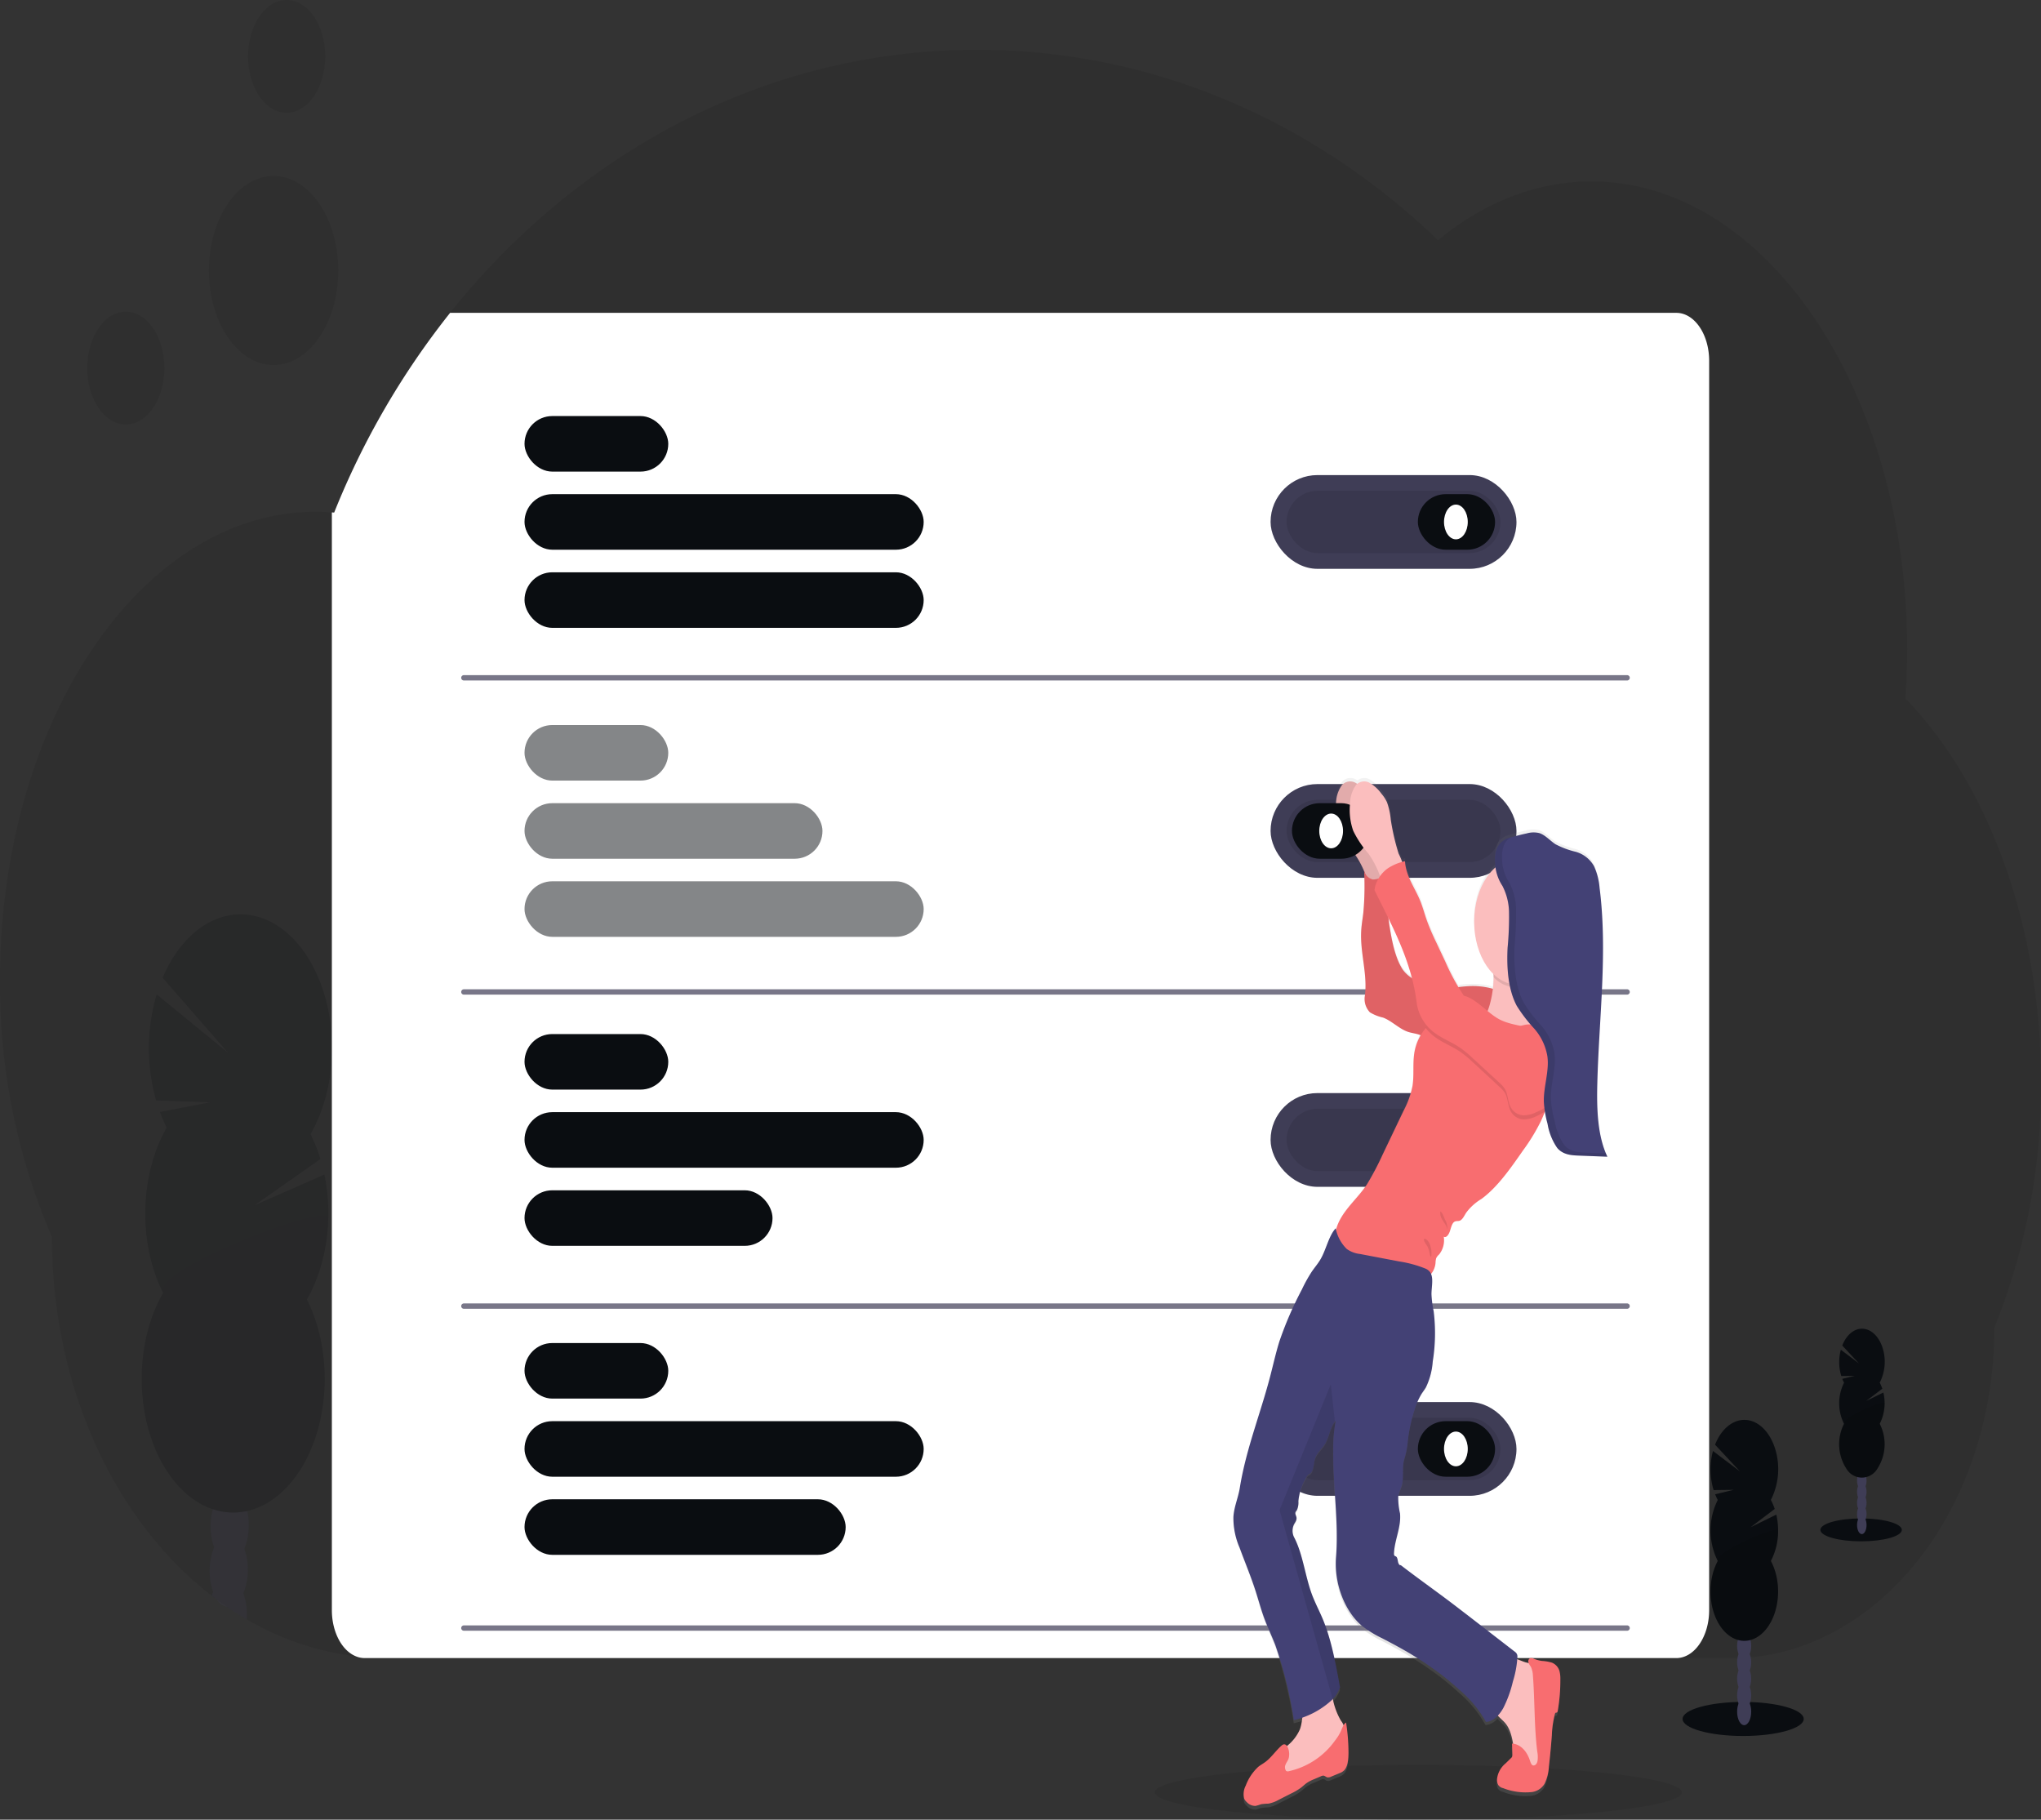 <svg id="undraw_personal_settings_kihd_1_" data-name="undraw_personal_settings_kihd (1)" xmlns="http://www.w3.org/2000/svg" xmlns:xlink="http://www.w3.org/1999/xlink" width="381.403" height="340" viewBox="0 0 381.403 340">
  <rect x="0" y="0" width="381.403" height="340" fill="#333333" stroke="none"/>
  <defs>
    <linearGradient id="linear-gradient" x1="9.046" y1="1" x2="9.046" gradientUnits="objectBoundingBox">
      <stop offset="0" stop-color="gray" stop-opacity="0.251"/>
      <stop offset="0.54" stop-color="gray" stop-opacity="0.122"/>
      <stop offset="1" stop-color="gray" stop-opacity="0.102"/>
    </linearGradient>
  </defs>
  <path id="Path_393" data-name="Path 393" d="M409.4,313.089a120.06,120.06,0,0,1-8.708,45.73c0,16.864-5.381,32.149-14.109,43.29a54.168,54.168,0,0,1-7.028,7.443c-.1.093-.2.18-.307.268-.187.161-.373.322-.563.487l-.177.151h0c-8.264,6.726-17.578,10.216-27.038,10.132H100.4a50.293,50.293,0,0,1-5.948-.351A52.662,52.662,0,0,1,74.1,413.351q-1.907-1.1-3.741-2.367-.873-.6-1.73-1.232c-.357-.263-.713-.536-1.067-.809a67.673,67.673,0,0,1-11.489-11.394c-11.335-14.238-18.363-33.908-18.363-55.633A119.069,119.069,0,0,1,28,293.853c0-48.292,26.418-87.442,59.011-87.442,1,0,2,.044,3,.122a2.1,2.1,0,0,1,.427.029,148.614,148.614,0,0,1,21.671-37.323c24.084-30.152,59.284-49.159,98.495-49.159,32.946,0,63.061,13.42,86.129,35.593,8.741-7.22,18.614-11,28.655-10.984,32.586,0,59.011,39.149,59.011,87.442q-.007,4.583-.333,9.148C400.005,257.765,409.457,284.554,409.4,313.089Z" transform="translate(-28 -110.786)" fill="#0a0d11" opacity="0.1"/>
  <g id="Group_36" data-name="Group 36" transform="translate(26.485 170.849)" opacity="0.2">
    <path id="Path_394" data-name="Path 394" d="M153.231,713.428c0,.224-.017.443-.033.658q-1.907-1.1-3.741-2.367a2.814,2.814,0,0,1-1.73-1.232c-.357-.263-.713-.536-1.067-.809q.12-.367.27-.711c.687-1.588,1.73-2.582,2.881-2.528s2.147,1.14,2.764,2.781A11.431,11.431,0,0,1,153.231,713.428Z" transform="translate(-133.584 -582.369)" fill="#3f3d56"/>
    <path id="Path_395" data-name="Path 395" d="M152.639,696.308a11.15,11.15,0,0,1-.837,4.131c-.687,1.583-1.73,2.577-2.881,2.523l-.237-.024a2.814,2.814,0,0,1-1.73-1.232,6.409,6.409,0,0,1-.8-1.52,12.059,12.059,0,0,1,.18-8.339c.687-1.588,1.73-2.582,2.881-2.528s2.147,1.14,2.764,2.781A11.431,11.431,0,0,1,152.639,696.308Z" transform="translate(-132.812 -573.588)" fill="#3f3d56"/>
    <path id="Path_424" data-name="Path 424" d="M6.869-.01c3.768-.038,6.8,1.53,6.77,3.5s-3.106,3.6-6.874,3.637-6.8-1.53-6.77-3.5S3.1.028,6.869-.01Z" transform="translate(12.669 120.933) rotate(-88.19)" fill="#3f3d56"/>
    <path id="Path_425" data-name="Path 425" d="M6.869-.01c3.768-.038,6.8,1.53,6.77,3.5s-3.106,3.6-6.874,3.637-6.8-1.53-6.77-3.5S3.1.028,6.869-.01Z" transform="translate(12.848 112.594) rotate(-88.19)" fill="#3f3d56"/>
    <path id="Path_426" data-name="Path 426" d="M6.867-.009c3.768-.036,6.8,1.533,6.773,3.5s-3.1,3.6-6.872,3.633S-.032,5.6-.005,3.624,3.1.027,6.867-.009Z" transform="translate(13.064 103.72) rotate(-88.282)" fill="#3f3d56"/>
    <path id="Path_396" data-name="Path 396" d="M112.118,491.589a27.575,27.575,0,0,1-1.267-2.923l9.422-1.817-10.142-.356a35.773,35.773,0,0,1,.1-19.8l13.376,10.936L111.358,463.58c3.369-7.962,9.5-12.5,15.889-11.765s11.955,6.63,14.426,15.266,1.43,18.566-2.7,25.726a29.252,29.252,0,0,1,1.85,4.642l-12.366,8.675,13.112-5.763c1.678,8.088.446,16.866-3.274,23.337,5.291,10.489,4.175,25.158-2.563,33.693s-16.835,8.071-23.191-1.068-6.837-23.881-1.1-33.862c-4.681-9.283-4.406-22.04.667-30.873Z" transform="translate(-107.44 -451.737)" fill="#0a0d11"/>
    <path id="Path_397" data-name="Path 397" d="M142.3,567.7a32.249,32.249,0,0,1-4,15.266c5.291,10.489,4.175,25.158-2.563,33.693s-16.834,8.071-23.191-1.068-6.837-23.881-1.1-33.862C109.251,577.381,142.36,564.9,142.3,567.7Z" transform="translate(-107.44 -511.005)" opacity="0.1"/>
  </g>
  <path id="Path_398" data-name="Path 398" d="M471.38,229.968V463.383c0,4.953-2.748,8.968-6.138,8.968h-245.1a4.3,4.3,0,0,1-1.694-.351c-2.633-1.1-4.447-4.617-4.444-8.617V258.293a2.1,2.1,0,0,1,.427.029A148.614,148.614,0,0,1,236.1,221H465.242C468.632,221,471.38,225.015,471.38,229.968Z" transform="translate(-151.989 -162.546)" fill="#fff"/>
  <rect id="Rectangle_280" data-name="Rectangle 280" width="45.952" height="17.517" rx="8.758" transform="translate(237.433 88.767)" fill="#3f3d56"/>
  <rect id="Rectangle_281" data-name="Rectangle 281" width="39.961" height="11.657" rx="5.828" transform="translate(240.427 91.694)" opacity="0.1"/>
  <rect id="Rectangle_282" data-name="Rectangle 282" width="14.429" height="10.38" rx="5.19" transform="translate(264.958 92.332)" fill="#0a0d11"/>
  <ellipse id="Ellipse_215" data-name="Ellipse 215" cx="2.22" cy="3.244" rx="2.22" ry="3.244" transform="translate(269.843 94.281)" fill="#fff"/>
  <rect id="Rectangle_283" data-name="Rectangle 283" width="45.952" height="17.517" rx="8.758" transform="translate(237.433 204.237)" fill="#3f3d56"/>
  <rect id="Rectangle_284" data-name="Rectangle 284" width="39.961" height="11.657" rx="5.828" transform="translate(240.427 207.164)" opacity="0.1"/>
  <rect id="Rectangle_285" data-name="Rectangle 285" width="14.429" height="10.38" rx="5.19" transform="translate(264.958 207.802)" fill="#0a0d11"/>
  <ellipse id="Ellipse_216" data-name="Ellipse 216" cx="2.22" cy="3.244" rx="2.22" ry="3.244" transform="translate(269.843 209.751)" fill="#fff"/>
  <rect id="Rectangle_286" data-name="Rectangle 286" width="45.952" height="17.517" rx="8.758" transform="translate(237.433 261.969)" fill="#3f3d56"/>
  <rect id="Rectangle_287" data-name="Rectangle 287" width="39.961" height="11.657" rx="5.828" transform="translate(240.427 264.902)" opacity="0.1"/>
  <rect id="Rectangle_288" data-name="Rectangle 288" width="14.429" height="10.38" rx="5.19" transform="translate(264.958 265.54)" fill="#0a0d11"/>
  <ellipse id="Ellipse_217" data-name="Ellipse 217" cx="2.22" cy="3.244" rx="2.22" ry="3.244" transform="translate(269.843 267.483)" fill="#fff"/>
  <rect id="Rectangle_289" data-name="Rectangle 289" width="26.862" height="10.38" rx="5.19" transform="translate(98.018 77.738)" fill="#0a0d11"/>
  <rect id="Rectangle_290" data-name="Rectangle 290" width="74.59" height="10.38" rx="5.19" transform="translate(98.018 92.332)" fill="#0a0d11"/>
  <rect id="Rectangle_291" data-name="Rectangle 291" width="74.59" height="10.38" rx="5.19" transform="translate(98.018 106.931)" fill="#0a0d11"/>
  <g id="Group_37" data-name="Group 37" transform="translate(98.018 135.471)" opacity="0.5">
    <rect id="Rectangle_292" data-name="Rectangle 292" width="26.862" height="10.38" rx="5.19" fill="#0a0d11"/>
    <rect id="Rectangle_293" data-name="Rectangle 293" width="55.677" height="10.38" rx="5.19" transform="translate(0 14.599)" fill="#0a0d11"/>
    <rect id="Rectangle_294" data-name="Rectangle 294" width="74.59" height="10.38" rx="5.19" transform="translate(0 29.193)" fill="#0a0d11"/>
  </g>
  <rect id="Rectangle_295" data-name="Rectangle 295" width="26.862" height="10.38" rx="5.19" transform="translate(98.018 193.209)" fill="#0a0d11"/>
  <rect id="Rectangle_296" data-name="Rectangle 296" width="74.59" height="10.38" rx="5.19" transform="translate(98.018 207.802)" fill="#0a0d11"/>
  <rect id="Rectangle_297" data-name="Rectangle 297" width="46.342" height="10.38" rx="5.19" transform="translate(98.018 222.401)" fill="#0a0d11"/>
  <rect id="Rectangle_298" data-name="Rectangle 298" width="26.862" height="10.38" rx="5.19" transform="translate(98.018 250.941)" fill="#0a0d11"/>
  <rect id="Rectangle_299" data-name="Rectangle 299" width="74.59" height="10.38" rx="5.19" transform="translate(98.018 265.54)" fill="#0a0d11"/>
  <rect id="Rectangle_300" data-name="Rectangle 300" width="60.011" height="10.38" rx="5.19" transform="translate(98.018 280.134)" fill="#0a0d11"/>
  <line id="Line_32" data-name="Line 32" x2="217.373" transform="translate(86.683 126.645)" fill="none" stroke="#3f3d56" stroke-linecap="round" stroke-miterlimit="10" stroke-width="1" opacity="0.7"/>
  <line id="Line_33" data-name="Line 33" x2="217.373" transform="translate(86.683 185.342)" fill="none" stroke="#3f3d56" stroke-linecap="round" stroke-miterlimit="10" stroke-width="1" opacity="0.7"/>
  <line id="Line_34" data-name="Line 34" x2="217.373" transform="translate(86.683 244.039)" fill="none" stroke="#3f3d56" stroke-linecap="round" stroke-miterlimit="10" stroke-width="1" opacity="0.7"/>
  <line id="Line_35" data-name="Line 35" x2="217.373" transform="translate(86.683 304.197)" fill="none" stroke="#3f3d56" stroke-linecap="round" stroke-miterlimit="10" stroke-width="1" opacity="0.7"/>
  <ellipse id="Ellipse_218" data-name="Ellipse 218" cx="49.236" cy="5.115" rx="49.236" ry="5.115" transform="translate(215.813 329.771)" fill="#0a0d11" opacity="0.1"/>
  <ellipse id="Ellipse_219" data-name="Ellipse 219" cx="7.211" cy="10.536" rx="7.211" ry="10.536" transform="translate(16.3 58.234)" fill="#0a0d11" opacity="0.1"/>
  <ellipse id="Ellipse_220" data-name="Ellipse 220" cx="7.211" cy="10.536" rx="7.211" ry="10.536" transform="translate(46.355)" fill="#0a0d11" opacity="0.1"/>
  <ellipse id="Ellipse_221" data-name="Ellipse 221" cx="12.086" cy="17.658" rx="12.086" ry="17.658" transform="translate(39.037 32.885)" fill="#0a0d11" opacity="0.1"/>
  <rect id="Rectangle_301" data-name="Rectangle 301" width="45.952" height="17.517" rx="8.758" transform="translate(237.433 146.499)" fill="#3f3d56"/>
  <rect id="Rectangle_302" data-name="Rectangle 302" width="39.961" height="11.657" rx="5.828" transform="translate(240.427 149.432)" opacity="0.1"/>
  <path id="Path_399" data-name="Path 399" d="M730.678,576.023a13.8,13.8,0,0,0,1.56-.443,9.71,9.71,0,0,1-.44,2.163,8.09,8.09,0,0,1-2.424,3.132.582.582,0,0,0-.947-.093c-1.1.974-1.984,2.348-3.154,3.186-.41.292-.837.526-1.237.852a9.072,9.072,0,0,0-2.334,3.522,3.336,3.336,0,0,0-.277,2.5,1.864,1.864,0,0,0,.473.619,2.144,2.144,0,0,0,1.624.706c.333-.044.667-.229,1.03-.312a10.989,10.989,0,0,1,1.384-.117,6.156,6.156,0,0,0,1.947-.736l2.29-1.169a11.375,11.375,0,0,0,1.884-1.13c.363-.287.707-.624,1.077-.887a7.086,7.086,0,0,1,1.287-.662l1.3-.555a.9.9,0,0,1,.587-.112c.18.049.333.214.517.282a1.106,1.106,0,0,0,.833-.117l1.507-.624a2.46,2.46,0,0,0,.9-.546c.69-.716.813-2.138.81-3.381a36.976,36.976,0,0,0-.433-5.592,1.365,1.365,0,0,0-.49.541q-.231-.475-.5-.911a13.025,13.025,0,0,1-1.5-4.058,6.977,6.977,0,0,0,1.334-2.2,63.464,63.464,0,0,0-3.234-12.86c-.53-1.276-1.137-2.475-1.667-3.731-1.577-3.653-1.9-8.281-3.7-11.691a2.811,2.811,0,0,1,0-2.377c.207-.4.54-.775.477-1.271-.047-.356-.3-.682-.2-1.013a1.135,1.135,0,0,1,.247-.365,3.439,3.439,0,0,0,.3-1.739,10.613,10.613,0,0,1,1.3-4.17,2.451,2.451,0,0,1,.48-.76c.163-.146.357-.214.52-.36.573-.531.533-1.763.807-2.679.36-1.208,1.267-1.817,1.86-2.8.757-1.247.95-2.981,1.747-4.067a2.435,2.435,0,0,1,.263-.312,28.228,28.228,0,0,0-.47,5.675c-.077,6.591,1.044,13.41.52,19.972-.413,5.193,1.757,10.371,4.834,12.967a20.114,20.114,0,0,0,3.764,2.333c1.927,1.008,3.847,2.046,5.738,3.205q2,1.228,3.947,2.635a48.069,48.069,0,0,1,4.667,3.8,21.861,21.861,0,0,1,5.028,6.1,3.337,3.337,0,0,0,2.22-1.193c.507.585,1.12,1.028,1.6,1.676a8.561,8.561,0,0,1,1.267,3.634h-.2c.023.648.043,1.3.067,1.948a1.175,1.175,0,0,1-.05.487.767.767,0,0,1-.18.239l-1.027,1.018a4.427,4.427,0,0,0-1.61,2.986,2.034,2.034,0,0,0,.223,1.067,1.417,1.417,0,0,0,.913.6,11.263,11.263,0,0,0,5.428.731,3.252,3.252,0,0,0,2.31-1.559,8.79,8.79,0,0,0,.807-3.234c.223-1.948.41-3.941.557-5.918a18.447,18.447,0,0,1,.553-3.931.5.5,0,0,1,.143-.263c.077-.049.167,0,.247-.049a.642.642,0,0,0,.16-.375,33.515,33.515,0,0,0,.477-5.884,5.667,5.667,0,0,0-.157-1.515,2.424,2.424,0,0,0-1.427-1.607,7.975,7.975,0,0,0-1.844-.321,6.626,6.626,0,0,1-1.53-.409,1,1,0,0,0-.637-.122.621.621,0,0,0-.387.648,1.1,1.1,0,0,0,.08.317l-.52-.151c-.42-.112-1-.38-1.63-.6q0-.234.02-.487a1.026,1.026,0,0,0-.353-.838l-8.808-6.878-1.647-1.286c-3.607-2.82-7.335-5.426-10.952-8.247-.24.107-.44-.3-.51-.658s-.12-.789-.35-.95c-.113-.078-.263-.073-.333-.214a.8.8,0,0,1-.063-.434c.117-2.567,1.373-4.934,1.123-7.477a13.52,13.52,0,0,1-.333-3.225,19.065,19.065,0,0,1,.667-2.036c.433-1.568,0-3.454.474-4.988a15.779,15.779,0,0,0,.637-3.176,29.6,29.6,0,0,1,1.334-6.3,12.768,12.768,0,0,1,1.24-2.762c.263-.419.56-.794.813-1.228a13.392,13.392,0,0,0,1.267-4.871,33.837,33.837,0,0,0,.173-9.46,19.2,19.2,0,0,1-.41-3.181c0-1.3.357-2.781-.073-3.819a3.894,3.894,0,0,0,.83-2.08,3.8,3.8,0,0,1,.117-.862,2.164,2.164,0,0,1,.557-.731,4.273,4.273,0,0,0,.86-3.346c.457.3.937-.375,1.154-1.042s.38-1.461.844-1.763c.313-.195.667-.078,1-.2.53-.2.853-.974,1.227-1.544a9.742,9.742,0,0,1,2.834-2.552c2.954-2.2,5.361-5.67,7.718-9.09a37.334,37.334,0,0,0,3.334-5.485c.263-.57.5-1.159.73-1.763l.06-.044.02.107c.037.214.08.429.123.638.107.487.227,1.008.333,1.505a13.654,13.654,0,0,0,1.484,4.126,4.069,4.069,0,0,0,.76.862,4.021,4.021,0,0,0,1.957.857,7.129,7.129,0,0,0,.787.1c.263.02.527.034.787.044l5.394.209c-1.854-3.926-2-9.031-1.877-13.81.31-12.275,1.947-24.663.427-36.743a12.372,12.372,0,0,0-1.037-4.1,5.621,5.621,0,0,0-3.394-2.708,15.474,15.474,0,0,1-3.807-1.427c-1-.667-1.92-1.739-3-2.09a4.567,4.567,0,0,0-2.4.058q-1.46.317-2.9.75l-.233.073h.01l-.16.054h-.043l-.143.049h-.053l-.133.054-.06.024-.123.058-.07.034-.113.054-.073.044-.107.058-.08.049-.1.063-.08.058-.09.063-.08.068-.083.068-.08.078-.077.073-.08.083-.067.078-.077.1-.063.083a1.108,1.108,0,0,0-.073.112l-.057.083a1.517,1.517,0,0,0-.073.136c0,.024-.03.049-.043.078s-.06.127-.09.2v.029a3.739,3.739,0,0,0-.183.58c-.023.1-.047.2-.063.307-.034.208-.059.42-.073.633a2.158,2.158,0,0,1-.017.326v.648q.02.549.083,1.091c-2.4,2.075-3.909,5.808-3.988,9.886s1.281,7.928,3.6,10.2q.024.289.027.58v.127c-.019.689-.068,1.376-.147,2.056a13.6,13.6,0,0,0-4-.521,21.342,21.342,0,0,0-2.414.2q-1.3-2.286-2.414-4.774l-1.78-3.814a41.65,41.65,0,0,1-1.667-3.9c-.437-1.237-.777-2.552-1.263-3.751-1-2.47-2.634-4.569-2.837-7.428l-.47.141c-.257-.614-.58-1.262-.7-1.617a42.764,42.764,0,0,1-1.48-6.332,13.146,13.146,0,0,0-.71-3.283,7.01,7.01,0,0,0-1.037-1.607,7.145,7.145,0,0,0-2.22-2.046,2.066,2.066,0,0,0-2.27.195,2.828,2.828,0,0,0-.333-.195,2.04,2.04,0,0,0-2.52.429,6.081,6.081,0,0,0-1.107,3.41,11.872,11.872,0,0,0,.594,5.173,19.154,19.154,0,0,0,2.847,4.306,17.3,17.3,0,0,1,1.79,3.254,51.964,51.964,0,0,1-.137,7.9c-.127,1.12-.333,2.221-.393,3.351-.243,4.082,1.21,8.164.69,12.178a3.63,3.63,0,0,0,.944,3.152,8,8,0,0,0,2.44.974c1.61.6,3,2.109,4.627,2.669.75.263,1.53.312,2.277.6l.117.054a9.573,9.573,0,0,0-1.2,3.322c-.333,2.046-.02,4.233-.353,6.279a17,17,0,0,1-1.637,4.584q-1.954,4.131-3.914,8.281a53.534,53.534,0,0,1-2.884,5.538c-1.8,2.869-4.9,5.144-5.811,8.593-.02-.083-.047-.166-.067-.248-1.294,1.388-1.777,3.975-2.807,5.772-.5.872-1.124,1.578-1.667,2.387a28.285,28.285,0,0,0-1.844,3.346,67.922,67.922,0,0,0-4.174,9.713c-.573,1.812-1.017,3.7-1.474,5.573-1.794,7.39-4.721,14.4-5.938,22.042-.3,1.866-1.074,3.551-1.19,5.461a14.314,14.314,0,0,0,1.167,5.792c1,2.747,2.114,5.417,3,8.242.523,1.646.977,3.346,1.56,4.954.637,1.754,1.417,3.381,2.084,5.11A85.337,85.337,0,0,1,730.678,576.023ZM752.736,436.44l-.16-.117a5.9,5.9,0,0,1-1.617-1.564c-1.437-2.241-2.054-5.616-2.5-8.632-.053-.36-.1-.716-.143-1.077a61.4,61.4,0,0,1,4.424,11.4Z" transform="translate(-488.911 -254.041)" fill="url(#linear-gradient)"/>
  <path id="Path_400" data-name="Path 400" d="M784.344,407.875a12.9,12.9,0,0,0-.707-3.259,6.959,6.959,0,0,0-1.04-1.6,7.167,7.167,0,0,0-2.227-2.031,2.059,2.059,0,0,0-2.52.424,6.032,6.032,0,0,0-1.11,3.41,11.724,11.724,0,0,0,.594,5.139,19.666,19.666,0,0,0,2.854,4.277,17.272,17.272,0,0,1,1.86,3.41,10.893,10.893,0,0,0,.847,1.812,1.412,1.412,0,0,0,1.334.784,2.354,2.354,0,0,0,1.09-.94c.407-.521,1.5-1.461,1.534-2.275a12.706,12.706,0,0,0-1.037-2.806A42.723,42.723,0,0,1,784.344,407.875Z" transform="translate(-527.071 -254.726)" fill="#fbbebe"/>
  <path id="Path_401" data-name="Path 401" d="M784.344,407.875a12.9,12.9,0,0,0-.707-3.259,6.959,6.959,0,0,0-1.04-1.6,7.167,7.167,0,0,0-2.227-2.031,2.059,2.059,0,0,0-2.52.424,6.032,6.032,0,0,0-1.11,3.41,11.724,11.724,0,0,0,.594,5.139,19.666,19.666,0,0,0,2.854,4.277,17.272,17.272,0,0,1,1.86,3.41,10.893,10.893,0,0,0,.847,1.812,1.412,1.412,0,0,0,1.334.784,2.354,2.354,0,0,0,1.09-.94c.407-.521,1.5-1.461,1.534-2.275a12.706,12.706,0,0,0-1.037-2.806A42.723,42.723,0,0,1,784.344,407.875Z" transform="translate(-527.071 -254.726)" opacity="0.1"/>
  <path id="Path_402" data-name="Path 402" d="M816.878,456.883a13.85,13.85,0,0,0-5.394-.974c-3.037.063-6.165,1.14-9.058-.224a13.774,13.774,0,0,1-2.167-1.349,5.882,5.882,0,0,1-1.62-1.554c-1.44-2.226-2.06-5.582-2.507-8.573a82.683,82.683,0,0,1-.683-9.124,3.685,3.685,0,0,1-2.367.911,2.193,2.193,0,0,1-1.667-2.236,53.942,53.942,0,0,1-.11,8.5c-.127,1.111-.333,2.207-.39,3.327-.247,4.058,1.21,8.11.69,12.11a3.56,3.56,0,0,0,.944,3.127,8.145,8.145,0,0,0,2.444.974c1.61.6,3,2.095,4.634,2.655.75.258,1.534.307,2.28.6,1.063.414,2.034,1.305,3.121,1.583a18.451,18.451,0,0,0,2.477.17c.717.088,1.417.36,2.137.39,1.76.063,3.421-1.388,4.588-3.317A34.7,34.7,0,0,0,816.878,456.883Z" transform="translate(-536.543 -271.668)" fill="#f86d70"/>
  <path id="Path_403" data-name="Path 403" d="M816.878,456.883a13.85,13.85,0,0,0-5.394-.974c-3.037.063-6.165,1.14-9.058-.224a13.774,13.774,0,0,1-2.167-1.349,5.882,5.882,0,0,1-1.62-1.554c-1.44-2.226-2.06-5.582-2.507-8.573a82.683,82.683,0,0,1-.683-9.124,3.685,3.685,0,0,1-2.367.911,2.193,2.193,0,0,1-1.667-2.236,53.942,53.942,0,0,1-.11,8.5c-.127,1.111-.333,2.207-.39,3.327-.247,4.058,1.21,8.11.69,12.11a3.56,3.56,0,0,0,.944,3.127,8.145,8.145,0,0,0,2.444.974c1.61.6,3,2.095,4.634,2.655.75.258,1.534.307,2.28.6,1.063.414,2.034,1.305,3.121,1.583a18.451,18.451,0,0,0,2.477.17c.717.088,1.417.36,2.137.39,1.76.063,3.421-1.388,4.588-3.317A34.7,34.7,0,0,0,816.878,456.883Z" transform="translate(-536.543 -271.668)" opacity="0.1"/>
  <path id="Path_404" data-name="Path 404" d="M870.82,737.667a3.627,3.627,0,0,1,1.557.711,5.672,5.672,0,0,1,1.354,2.669,33.034,33.034,0,0,1,.91,8.334,25.763,25.763,0,0,1-.587,6.756,4.865,4.865,0,0,1-.77,1.768,2.557,2.557,0,0,1-1.06.75,2.1,2.1,0,0,1-2.487-.448c-.76-.867-.95-2.4-1.11-3.79-.217-1.87-.524-3.863-1.477-5.154-.707-.974-1.72-1.461-2.234-2.64-.614-1.417-.29-3.269.1-4.847.333-1.369.837-4.14,1.817-4.842S869.8,737.4,870.82,737.667Z" transform="translate(-585.665 -427.05)" fill="#fbbebe"/>
  <path id="Path_405" data-name="Path 405" d="M753.459,749.643a12.956,12.956,0,0,0,1.527,4.145,3.511,3.511,0,0,1,.75,2.523,2.492,2.492,0,0,1-.41.8,18.639,18.639,0,0,1-12.192,7.657.3.3,0,0,1-.217,0c-.13-.083-.163-.326-.177-.536a9.573,9.573,0,0,1,0-2.051,6.089,6.089,0,0,1,2.11-3.6,8.158,8.158,0,0,0,2.48-3.166c.65-1.783.377-4.106,1.15-5.777a3.944,3.944,0,0,1,2.9-2.192c.383-.088,1.2-.7,1.527-.419S753.345,749.083,753.459,749.643Z" transform="translate(-504.413 -432.304)" fill="#fbbebe"/>
  <path id="Path_406" data-name="Path 406" d="M872.931,737.642a.614.614,0,0,1,.387-.643,1.032,1.032,0,0,1,.637.117,6.4,6.4,0,0,0,1.53.414,7.965,7.965,0,0,1,1.847.317,2.4,2.4,0,0,1,1.43,1.593,5.641,5.641,0,0,1,.157,1.51,33.042,33.042,0,0,1-.477,5.845c-.027.146-.067.317-.163.37s-.167,0-.243.054a.447.447,0,0,0-.143.263,18.123,18.123,0,0,0-.557,3.9c-.147,1.948-.333,3.926-.557,5.875a8.474,8.474,0,0,1-.807,3.215,3.25,3.25,0,0,1-2.314,1.549,11.4,11.4,0,0,1-5.434-.726,1.425,1.425,0,0,1-.917-.6,2.012,2.012,0,0,1-.223-1.062,4.406,4.406,0,0,1,1.61-2.967l1.03-1.008a.678.678,0,0,0,.18-.239,1.154,1.154,0,0,0,.05-.487l-.067-1.948c1.39.036,2.654,1.185,3.291,2.991.14.414.277.9.57,1.057.4.133.794-.219.9-.794a4.884,4.884,0,0,0-.03-1.69c-.6-4.71-.46-9.552-.827-14.311a4.336,4.336,0,0,0-.333-1.51C873.3,738.4,872.968,738.081,872.931,737.642Z" transform="translate(-587.336 -427.191)" fill="#f86d70"/>
  <rect id="Rectangle_303" data-name="Rectangle 303" width="14.429" height="10.38" rx="5.19" transform="translate(255.857 160.45) rotate(180)" fill="#0a0d11"/>
  <ellipse id="Ellipse_222" data-name="Ellipse 222" cx="2.22" cy="3.244" rx="2.22" ry="3.244" transform="translate(246.532 152.013)" fill="#fff"/>
  <path id="Path_407" data-name="Path 407" d="M733.356,768.593c-.15.365-.387.648-.527,1.023a1.178,1.178,0,0,0,.113,1.145.552.552,0,0,0,.477.068,14.432,14.432,0,0,0,8.668-5.738,8.54,8.54,0,0,0,1.064-1.7c.283-.628.523-1.4,1-1.661a36.5,36.5,0,0,1,.447,5.577c0,1.237-.12,2.645-.81,3.361a2.474,2.474,0,0,1-.9.536l-1.507.624a1.136,1.136,0,0,1-.837.117,5.714,5.714,0,0,0-.517-.282.9.9,0,0,0-.587.112l-1.3.555a6.758,6.758,0,0,0-1.287.658c-.373.258-.717.589-1.08.877a11.072,11.072,0,0,1-1.887,1.12l-2.29,1.164a6.31,6.31,0,0,1-1.95.731,12.017,12.017,0,0,0-1.387.112,6.922,6.922,0,0,1-1.034.312,2.148,2.148,0,0,1-1.624-.7,1.894,1.894,0,0,1-.473-.614,3.332,3.332,0,0,1,.277-2.484,9.114,9.114,0,0,1,2.334-3.5c.4-.321.83-.555,1.24-.848,1.17-.828,2.054-2.211,3.157-3.156C733.176,765.111,733.846,767.415,733.356,768.593Z" transform="translate(-492.608 -439.88)" fill="#f86d70"/>
  <path id="Path_408" data-name="Path 408" d="M846.69,482.17a8.085,8.085,0,0,0,4.054,2.3,11.369,11.369,0,0,0,2.294.18,40.444,40.444,0,0,0,9.545-1.164,19.477,19.477,0,0,1-3-6.82,16.341,16.341,0,0,1-.147-4.272,44.862,44.862,0,0,1,.894-5.358,17.767,17.767,0,0,1-4.034-.151c-.763-.117-2.637-1.13-3.3-.36s-.153,3.249-.143,4.413c0,.042,0,.084,0,.127a19.756,19.756,0,0,1-.77,5.154C851.128,479.369,849.06,481.96,846.69,482.17Z" transform="translate(-573.743 -288.328)" fill="#fbbebe"/>
  <path id="Path_409" data-name="Path 409" d="M864.787,470.9a5.961,5.961,0,0,0,6.585,1.461,44.858,44.858,0,0,1,.893-5.358,17.767,17.767,0,0,1-4.034-.151c-.763-.117-2.637-1.13-3.3-.36S864.777,469.733,864.787,470.9Z" transform="translate(-585.676 -288.308)" opacity="0.1"/>
  <ellipse id="Ellipse_223" data-name="Ellipse 223" cx="8.038" cy="11.744" rx="8.038" ry="11.744" transform="translate(275.474 160.47)" fill="#fbbebe"/>
  <path id="Path_410" data-name="Path 410" d="M776.09,531.416a6.321,6.321,0,0,0,1.814,4.71,5.93,5.93,0,0,0,1.967,1.013c3.667,1.3,7.441,2.338,11.219,2.021a4.566,4.566,0,0,0,2.38-.731,3.77,3.77,0,0,0,1.47-2.684,3.563,3.563,0,0,1,.113-.852,2.144,2.144,0,0,1,.557-.726,4.22,4.22,0,0,0,.864-3.322c.457.3.937-.375,1.154-1.037s.383-1.461.844-1.749c.313-.195.667-.078,1-.2.53-.2.853-.974,1.227-1.534a9.883,9.883,0,0,1,2.837-2.538c2.961-2.177,5.371-5.631,7.735-9.026a36.913,36.913,0,0,0,3.334-5.446q.4-.849.734-1.754a63.375,63.375,0,0,0,1.85-6.191,10.038,10.038,0,0,0,.48-3.546,2.278,2.278,0,0,0-.043-.326,8.406,8.406,0,0,0-.73-2.153c-.817-1.754-1.887-3.41-3.294-3.955s-2.807.112-4.237.555a7.558,7.558,0,0,1-1.437.322,9.688,9.688,0,0,1-4.474-1.028l-1.594-.643c-.8-.321-1.2-1.729-2-1.978a1.882,1.882,0,0,0-1.083.083,12,12,0,0,0-4.734,2.26,7.706,7.706,0,0,0-.92.916,9.34,9.34,0,0,0-2.14,4.613c-.333,2.031-.02,4.2-.353,6.235a16.829,16.829,0,0,1-1.637,4.55l-3.928,8.218a53.305,53.305,0,0,1-2.887,5.495C780.061,524.338,776.147,526.862,776.09,531.416Z" transform="translate(-526.681 -299.779)" fill="#f86d70"/>
  <path id="Path_411" data-name="Path 411" d="M792.194,407.875a12.906,12.906,0,0,0-.707-3.259,6.962,6.962,0,0,0-1.04-1.6,7.169,7.169,0,0,0-2.227-2.031,2.059,2.059,0,0,0-2.521.424,6.032,6.032,0,0,0-1.11,3.41,11.725,11.725,0,0,0,.593,5.139,19.091,19.091,0,0,0,2.854,4.277,17.265,17.265,0,0,1,1.86,3.41,10.873,10.873,0,0,0,.847,1.812,1.412,1.412,0,0,0,1.333.784,2.355,2.355,0,0,0,1.09-.94c.407-.521,1.5-1.461,1.534-2.275a12.7,12.7,0,0,0-1.037-2.806A42.71,42.71,0,0,1,792.194,407.875Z" transform="translate(-532.303 -254.726)" fill="#fbbebe"/>
  <path id="Path_412" data-name="Path 412" d="M720.446,631.827c1,2.728,2.114,5.358,3.017,8.183.523,1.642.977,3.327,1.56,4.925.637,1.739,1.42,3.356,2.087,5.071a78.022,78.022,0,0,1,3.474,14.044,15.711,15.711,0,0,0,6.841-3.517,4.524,4.524,0,0,0,.41-.385,6.826,6.826,0,0,0,1.38-2.226c-.8-4.384-1.614-8.88-3.237-12.772-.53-1.266-1.137-2.436-1.667-3.707-1.577-3.629-1.9-8.2-3.707-11.6a2.754,2.754,0,0,1,0-2.358c.207-.395.54-.77.477-1.262-.047-.356-.3-.677-.2-1.008a1.13,1.13,0,0,1,.247-.365,3.365,3.365,0,0,0,.3-1.72,10.547,10.547,0,0,1,1.307-4.145,2.479,2.479,0,0,1,.48-.755c.163-.146.357-.214.52-.36.573-.521.533-1.749.81-2.66.36-1.2,1.267-1.807,1.864-2.776.757-1.237.947-2.957,1.747-4.038a2.842,2.842,0,0,1,.263-.312,27.845,27.845,0,0,0-.47,5.655c-.077,6.547,1.043,13.318.52,19.821-.413,5.154,1.76,10.3,4.841,12.879a20.332,20.332,0,0,0,3.771,2.319c1.927,1,3.854,2.026,5.744,3.181,1.334.809,2.667,1.685,3.954,2.616a47.492,47.492,0,0,1,4.668,3.78,21.684,21.684,0,0,1,5.034,6.055c1.277-.049,2.447-1.169,3.254-2.616a22.218,22.218,0,0,0,1.78-4.925,18.869,18.869,0,0,0,.847-4.642,1.03,1.03,0,0,0-.354-.833l-8.822-6.82-1.667-1.276c-3.611-2.8-7.335-5.392-10.965-8.188-.243.1-.443-.3-.513-.653s-.12-.789-.35-.945c-.117-.078-.263-.078-.333-.214a.812.812,0,0,1-.06-.429c.117-2.552,1.377-4.9,1.124-7.428a13.35,13.35,0,0,1-.333-3.2,18.55,18.55,0,0,1,.667-2.026c.43-1.559,0-3.41.473-4.954a15.514,15.514,0,0,0,.637-3.156,28.921,28.921,0,0,1,1.35-6.255,12.649,12.649,0,0,1,1.24-2.747c.267-.414.563-.789.813-1.218a13.235,13.235,0,0,0,1.27-4.813,33.4,33.4,0,0,0,.173-9.4,18.947,18.947,0,0,1-.41-3.161c0-1.418.437-3.079-.237-4.106a2.068,2.068,0,0,0-1-.74,21.835,21.835,0,0,0-4.784-1.291l-7.355-1.4a5.17,5.17,0,0,1-2.451-.93,7.347,7.347,0,0,1-2.067-3.858c-1.294,1.379-1.78,3.946-2.81,5.728-.5.872-1.124,1.573-1.667,2.372a27.48,27.48,0,0,0-1.847,3.327,67.32,67.32,0,0,0-4.184,9.645c-.57,1.8-1,3.673-1.474,5.534-1.8,7.341-4.728,14.307-5.944,21.891-.3,1.856-1.077,3.527-1.194,5.427A13.872,13.872,0,0,0,720.446,631.827Z" transform="translate(-488.801 -342.657)" fill="#434175"/>
  <path id="Path_413" data-name="Path 413" d="M836.348,567.58a4.611,4.611,0,0,1,.27,1.588c-.163-1.188-1.284-1.846-1.354-3.02-.033-.541.033-.516.263-.229C835.878,566.342,836.027,567.112,836.348,567.58Z" transform="translate(-566.122 -339.348)" opacity="0.1"/>
  <path id="Path_414" data-name="Path 414" d="M826.86,576.539a2.766,2.766,0,0,1,.51,1.1,4.008,4.008,0,0,1,.1,1.914c-.163-.112-.22-.4-.27-.662a5.852,5.852,0,0,0-.333-1.135c-.133-.307-.744-1.038-.737-1.374C826.12,575.877,826.7,576.359,826.86,576.539Z" transform="translate(-560.038 -344.702)" opacity="0.1"/>
  <path id="Path_415" data-name="Path 415" d="M827.14,491.826a9.013,9.013,0,0,0,1.694,1.646c1.594,1.179,3.357,1.8,4.961,2.923a24.012,24.012,0,0,1,2.3,1.948c1.59,1.461,3.177,2.923,4.764,4.408a6.041,6.041,0,0,1,1.05,1.164c.573.9.57,2.436,1.094,3.41a2.862,2.862,0,0,0,2.31,1.559,5.417,5.417,0,0,0,2.577-.633,10.528,10.528,0,0,0,1.474-.784,6.759,6.759,0,0,0,1.414-1.179,6.662,6.662,0,0,0,1.667-3.843,10.877,10.877,0,0,0-.283-3.137,16.012,16.012,0,0,0-.507-1.9,8.636,8.636,0,0,0-.407-1,7.357,7.357,0,0,0-4.884-3.863c-.984-.278-1.984-.448-2.971-.692a7.562,7.562,0,0,1-1.437.322,9.687,9.687,0,0,1-4.474-1.028l-1.594-.643c-.8-.322-1.2-1.729-2-1.978a1.883,1.883,0,0,0-1.083.083,12,12,0,0,0-4.734,2.26A7.871,7.871,0,0,0,827.14,491.826Z" transform="translate(-560.711 -299.733)" opacity="0.1"/>
  <path id="Path_416" data-name="Path 416" d="M804.058,431.36c.2,2.84,1.844,4.925,2.844,7.375.487,1.193.827,2.5,1.264,3.731a41.88,41.88,0,0,0,1.667,3.9l1.784,3.785a40.436,40.436,0,0,0,3.451,6.332c2.334.58,4.3,3.117,6.518,4.35,1.777.974,3.711,1.12,5.574,1.651a7.343,7.343,0,0,1,4.884,3.863,12.793,12.793,0,0,1,.913,2.923,10.845,10.845,0,0,1,.283,3.132,6.665,6.665,0,0,1-1.667,3.848,8.332,8.332,0,0,1-2.884,1.948,5.472,5.472,0,0,1-2.577.633,2.873,2.873,0,0,1-2.314-1.559c-.52-.974-.517-2.528-1.09-3.41a6.044,6.044,0,0,0-1.05-1.164l-4.764-4.384a24.007,24.007,0,0,0-2.3-1.948c-1.6-1.145-3.367-1.763-4.961-2.923a8.345,8.345,0,0,1-3.391-5.689c-.97-7.886-4.708-14.535-7.9-21.048.1-.029.073-.38.11-.526a6.253,6.253,0,0,1,2.334-3.449A9.16,9.16,0,0,1,804.058,431.36Z" transform="translate(-541.513 -270.437)" fill="#f86d70"/>
  <path id="Path_417" data-name="Path 417" d="M865.969,425.744a6.058,6.058,0,0,1,.333-2.474,3.667,3.667,0,0,1,2.644-2.041c1.007-.3,1.934-.536,2.907-.74a4.631,4.631,0,0,1,2.4-.063c1.087.351,2,1.417,3,2.075a16.172,16.172,0,0,0,3.814,1.422,5.7,5.7,0,0,1,3.4,2.689,12.229,12.229,0,0,1,1.037,4.067c1.524,12-.117,24.3-.427,36.494-.123,4.744.023,9.815,1.88,13.717l-5.4-.209c-1.384-.054-2.871-.161-3.957-1.408a11.049,11.049,0,0,1-1.82-4.535,19.635,19.635,0,0,1-.693-4.067c-.083-2.864,1.03-5.675.667-8.5a10.46,10.46,0,0,0-2.44-5.188,28.4,28.4,0,0,1-3.277-4.262c-1.617-3-1.927-7.083-1.727-10.887a59.982,59.982,0,0,0,.263-6.785,11.136,11.136,0,0,0-1.224-4.754A8.383,8.383,0,0,1,865.969,425.744Z" transform="translate(-586.585 -264.763)" fill="#434175"/>
  <path id="Path_418" data-name="Path 418" d="M866.3,424.272a3.606,3.606,0,0,1,2.591-2.022,2.981,2.981,0,0,0-1.284,1.461,6.15,6.15,0,0,0-.333,2.479,8.247,8.247,0,0,0,1.384,4.555,11.075,11.075,0,0,1,1.227,4.754,60.792,60.792,0,0,1-.263,6.786c-.2,3.8.107,7.891,1.727,10.887a27.576,27.576,0,0,0,3.277,4.262,10.367,10.367,0,0,1,2.44,5.188c.36,2.816-.754,5.631-.667,8.5a19.3,19.3,0,0,0,.69,4.063,11.135,11.135,0,0,0,1.82,4.54c1.087,1.247,2.577,1.354,3.961,1.408l3.827.146c.083.2.173.409.267.609l-5.4-.209c-1.384-.054-2.87-.161-3.957-1.408a11.047,11.047,0,0,1-1.82-4.535,19.63,19.63,0,0,1-.693-4.067c-.083-2.864,1.03-5.675.667-8.5a10.46,10.46,0,0,0-2.44-5.188,28.384,28.384,0,0,1-3.277-4.262c-1.617-3-1.927-7.083-1.727-10.887a59.926,59.926,0,0,0,.263-6.786,11.137,11.137,0,0,0-1.224-4.754,8.275,8.275,0,0,1-1.387-4.555,6.051,6.051,0,0,1,.337-2.465Z" transform="translate(-586.581 -265.765)" opacity="0.1"/>
  <path id="Path_419" data-name="Path 419" d="M745.22,655.5l9.928,35.34a6.828,6.828,0,0,0,1.38-2.226c-.8-4.384-1.614-8.88-3.237-12.772-.53-1.266-1.137-2.436-1.667-3.707-1.577-3.629-1.9-8.2-3.707-11.6a2.753,2.753,0,0,1,0-2.358c.207-.395.54-.77.477-1.262-.047-.356-.3-.677-.2-1.008a1.131,1.131,0,0,1,.247-.365,3.365,3.365,0,0,0,.3-1.72,10.55,10.55,0,0,1,1.307-4.145,2.479,2.479,0,0,1,.48-.755c.163-.146.357-.214.52-.36.573-.521.533-1.749.81-2.66.36-1.2,1.267-1.807,1.864-2.777.757-1.237.947-2.957,1.747-4.038l.07-.253-.75-6.82Z" transform="translate(-506.103 -373.353)" opacity="0.1"/>
  <ellipse id="Ellipse_224" data-name="Ellipse 224" cx="11.319" cy="3.181" rx="11.319" ry="3.181" transform="translate(314.424 317.997)" fill="#0a0d11"/>
  <ellipse id="Ellipse_225" data-name="Ellipse 225" cx="1.317" cy="2.518" rx="1.317" ry="2.518" transform="translate(324.616 317.305)" fill="#3f3d56"/>
  <ellipse id="Ellipse_226" data-name="Ellipse 226" cx="1.317" cy="2.518" rx="1.317" ry="2.518" transform="translate(324.616 314.227)" fill="#3f3d56"/>
  <ellipse id="Ellipse_227" data-name="Ellipse 227" cx="1.317" cy="2.518" rx="1.317" ry="2.518" transform="translate(324.616 311.143)" fill="#3f3d56"/>
  <ellipse id="Ellipse_228" data-name="Ellipse 228" cx="1.317" cy="2.518" rx="1.317" ry="2.518" transform="translate(324.616 308.065)" fill="#3f3d56"/>
  <ellipse id="Ellipse_229" data-name="Ellipse 229" cx="1.317" cy="2.518" rx="1.317" ry="2.518" transform="translate(324.616 304.981)" fill="#3f3d56"/>
  <ellipse id="Ellipse_230" data-name="Ellipse 230" cx="1.317" cy="2.518" rx="1.317" ry="2.518" transform="translate(324.616 301.903)" fill="#3f3d56"/>
  <ellipse id="Ellipse_231" data-name="Ellipse 231" cx="1.317" cy="2.518" rx="1.317" ry="2.518" transform="translate(324.616 298.824)" fill="#3f3d56"/>
  <path id="Path_420" data-name="Path 420" d="M988.12,660.6a10.138,10.138,0,0,1-.49-1.057l3.461-.833-3.744.044a13.225,13.225,0,0,1-.12-7.307l5.024,3.8-4.634-4.973c1.178-3,3.408-4.79,5.775-4.627s4.472,2.247,5.452,5.4a12.8,12.8,0,0,1-.8,9.551,10.226,10.226,0,0,1,.72,1.681l-4.494,3.41,4.794-2.348a13.248,13.248,0,0,1,.333,2.957,12.112,12.112,0,0,1-1.354,5.7c2.035,3.78,1.739,9.211-.679,12.474s-6.146,3.263-8.564,0-2.714-8.693-.679-12.474A12.714,12.714,0,0,1,988.12,660.6Z" transform="translate(-667.122 -380.339)" fill="#0a0d11"/>
  <path id="Path_421" data-name="Path 421" d="M999.4,687.908a12.114,12.114,0,0,1-1.354,5.7c2.035,3.78,1.739,9.211-.679,12.474s-6.146,3.263-8.564,0-2.713-8.693-.679-12.474C987.273,692.043,999.4,686.875,999.4,687.908Z" transform="translate(-667.122 -401.948)" opacity="0.1"/>
  <ellipse id="Ellipse_232" data-name="Ellipse 232" cx="7.611" cy="2.138" rx="7.611" ry="2.138" transform="translate(340.175 283.714)" fill="#0a0d11"/>
  <ellipse id="Ellipse_233" data-name="Ellipse 233" cx="0.887" cy="1.695" rx="0.887" ry="1.695" transform="translate(347.03 283.251)" fill="#3f3d56"/>
  <ellipse id="Ellipse_234" data-name="Ellipse 234" cx="0.887" cy="1.695" rx="0.887" ry="1.695" transform="translate(347.03 281.181)" fill="#3f3d56"/>
  <ellipse id="Ellipse_235" data-name="Ellipse 235" cx="0.887" cy="1.695" rx="0.887" ry="1.695" transform="translate(347.03 279.106)" fill="#3f3d56"/>
  <ellipse id="Ellipse_236" data-name="Ellipse 236" cx="0.887" cy="1.695" rx="0.887" ry="1.695" transform="translate(347.03 277.036)" fill="#3f3d56"/>
  <ellipse id="Ellipse_237" data-name="Ellipse 237" cx="0.887" cy="1.695" rx="0.887" ry="1.695" transform="translate(347.03 274.966)" fill="#3f3d56"/>
  <ellipse id="Ellipse_238" data-name="Ellipse 238" cx="0.887" cy="1.695" rx="0.887" ry="1.695" transform="translate(347.03 272.895)" fill="#3f3d56"/>
  <ellipse id="Ellipse_239" data-name="Ellipse 239" cx="0.887" cy="1.695" rx="0.887" ry="1.695" transform="translate(347.03 270.82)" fill="#3f3d56"/>
  <path id="Path_422" data-name="Path 422" d="M1059.776,620.744a5.94,5.94,0,0,1-.333-.711l2.334-.56-2.517.029a8.6,8.6,0,0,1-.39-2.591,8.794,8.794,0,0,1,.307-2.324l3.381,2.562-3.117-3.346c.788-2.03,2.29-3.241,3.886-3.134s3.015,1.514,3.673,3.642a8.6,8.6,0,0,1-.558,6.434,7,7,0,0,1,.483,1.13l-3.021,2.294,3.221-1.583a8.6,8.6,0,0,1-.683,5.845,8.388,8.388,0,0,1-.45,8.4,3.346,3.346,0,0,1-5.768,0,8.388,8.388,0,0,1-.45-8.4,8.53,8.53,0,0,1,0-7.667Z" transform="translate(-715.177 -362.399)" fill="#0a0d11"/>
  <path id="Path_423" data-name="Path 423" d="M1067.368,639.134a8.179,8.179,0,0,1-.907,3.834,8.387,8.387,0,0,1-.45,8.4,3.345,3.345,0,0,1-5.768,0,8.388,8.388,0,0,1-.45-8.4C1059.22,641.91,1067.368,638.437,1067.368,639.134Z" transform="translate(-715.191 -376.955)" opacity="0.1"/>
</svg>
